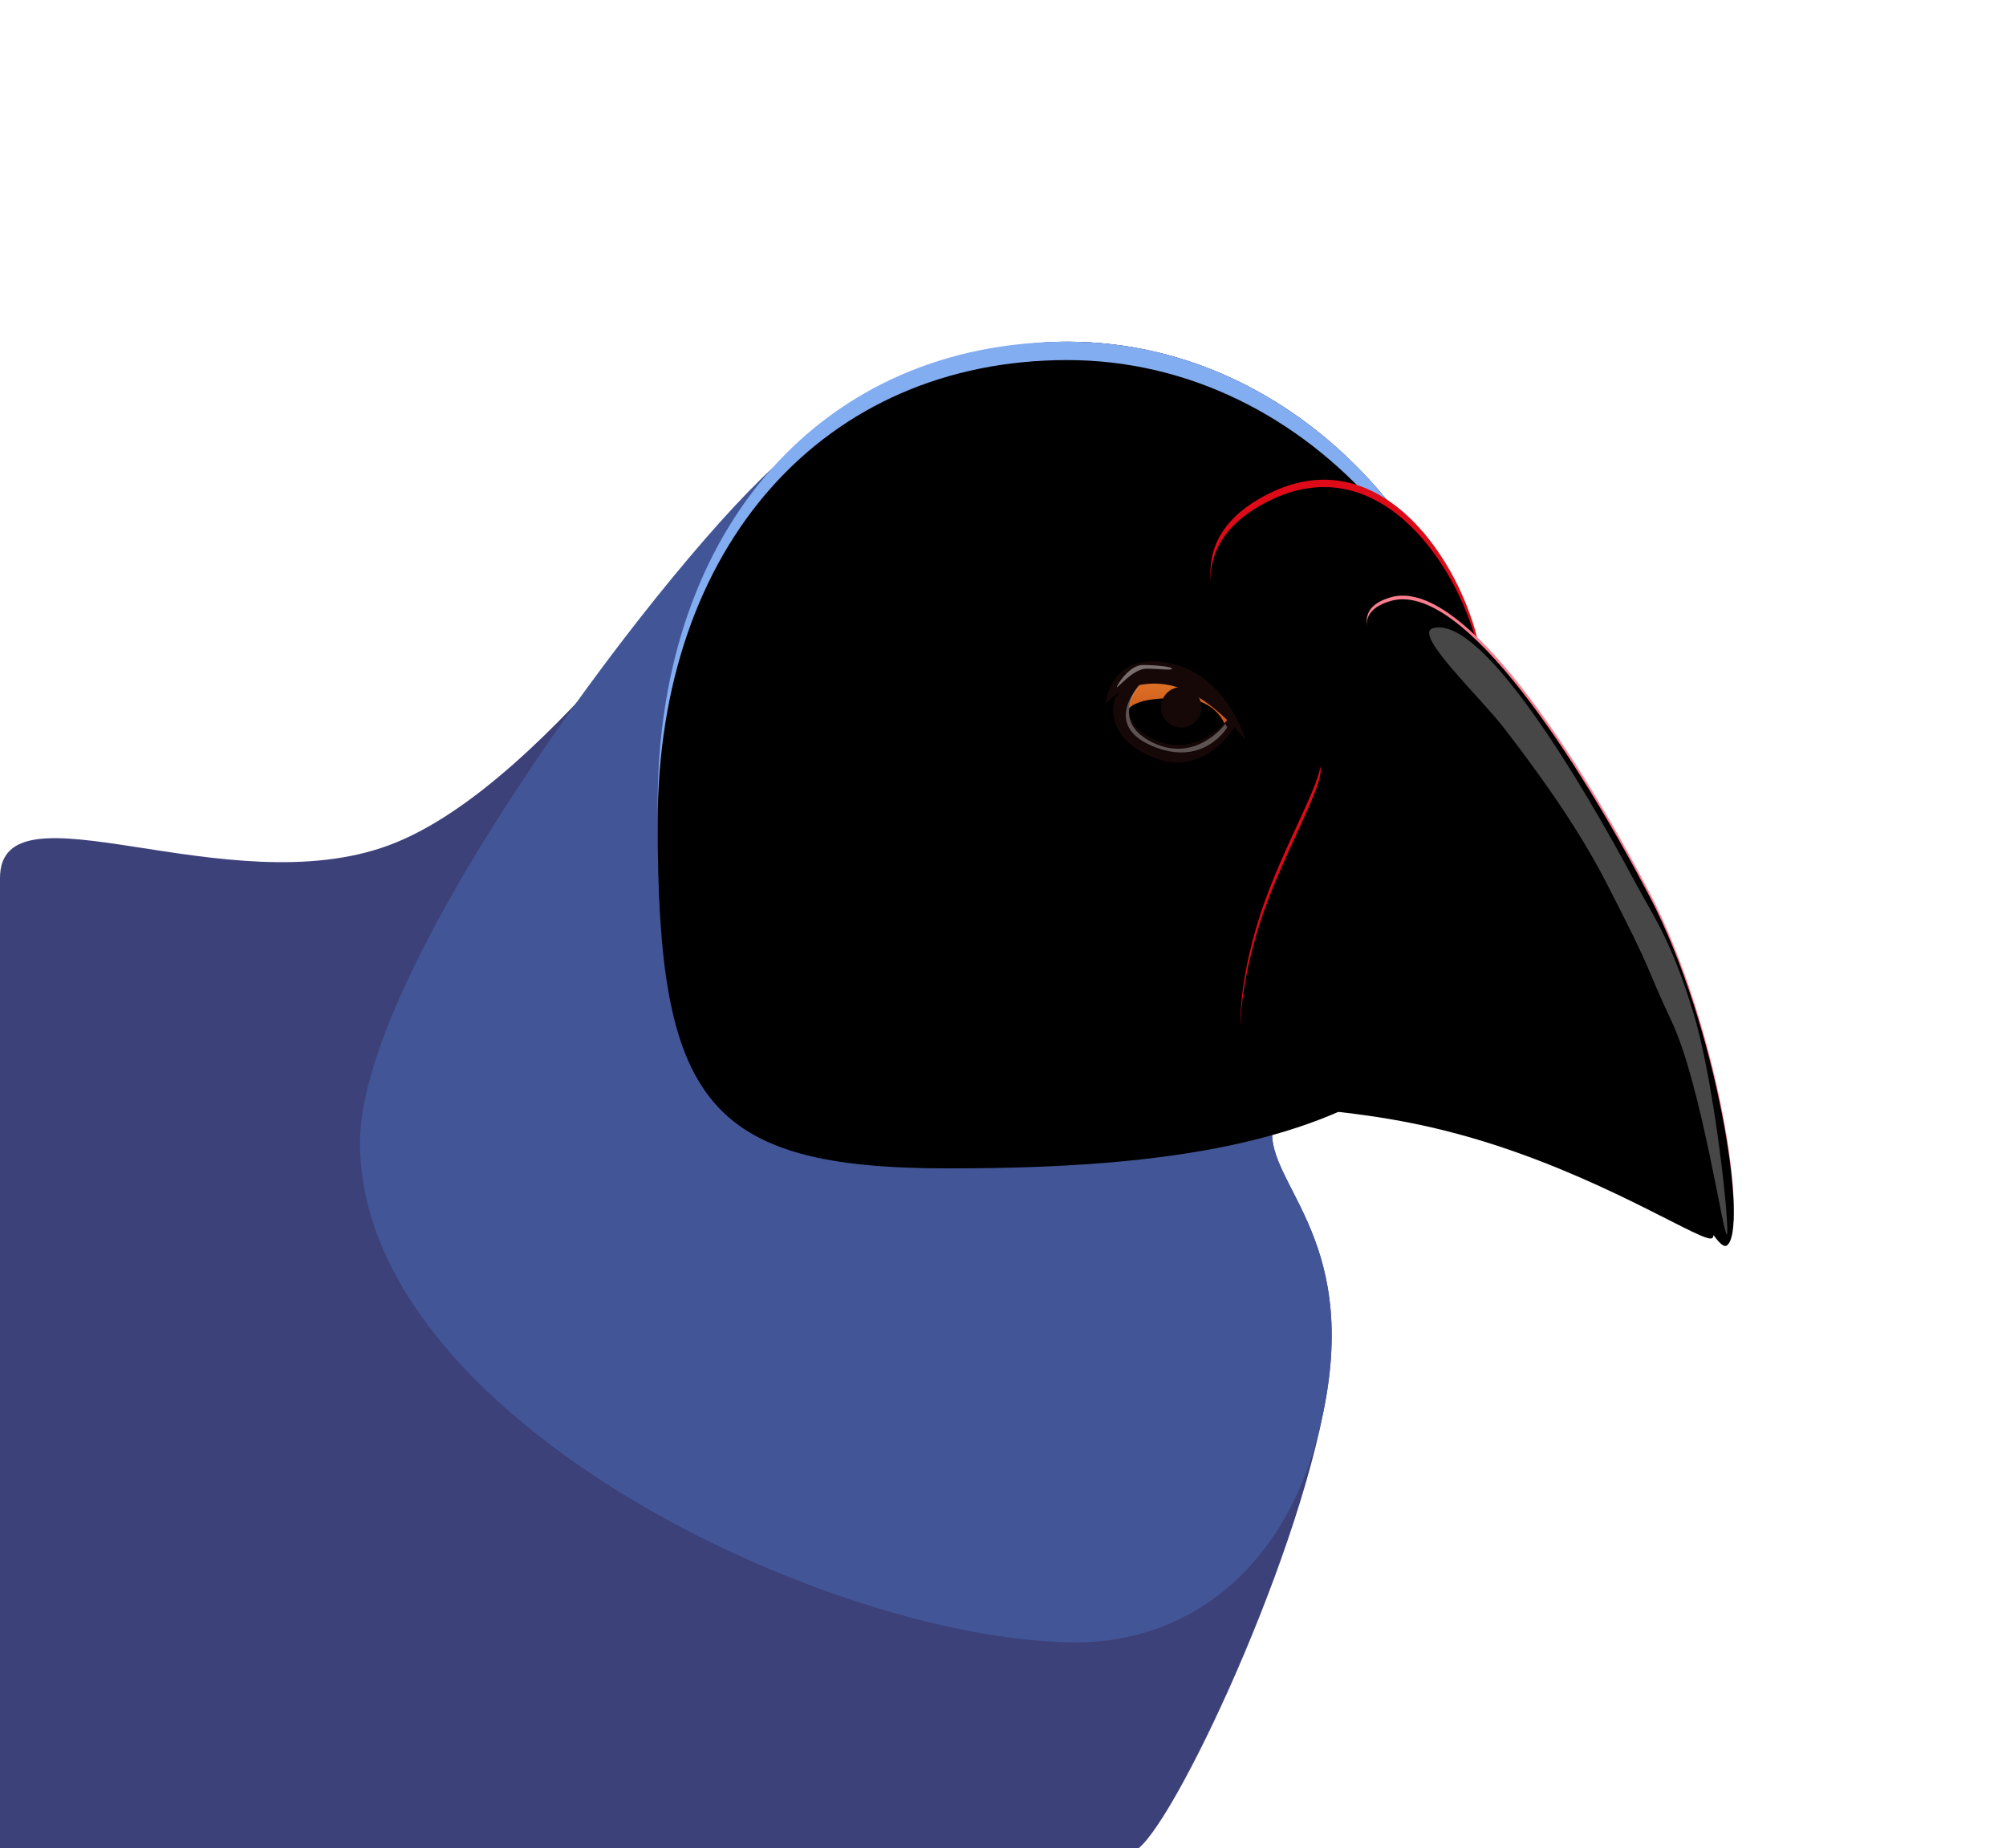 <?xml version="1.0" encoding="UTF-8"?>
<svg width="546px" height="503px" viewBox="0 0 546 503" version="1.1" xmlns="http://www.w3.org/2000/svg" xmlns:xlink="http://www.w3.org/1999/xlink">
    <!-- Generator: Sketch 41.2 (35397) - http://www.bohemiancoding.com/sketch -->
    <title>Desktop HD Copy 2</title>
    <desc>Created with Sketch.</desc>
    <defs>
        <path d="M258,313 C323.998,313 410,305.663 410,230 C410,154.337 356.498,93 290.5,93 C224.502,93 179,143.337 179,219 C179,294.663 192.002,313 258,313 Z" id="path-1"></path>
        <filter x="-50%" y="-50%" width="200%" height="200%" filterUnits="objectBoundingBox" id="filter-2">
            <feGaussianBlur stdDeviation="10" in="SourceAlpha" result="shadowBlurInner1"></feGaussianBlur>
            <feOffset dx="0" dy="5" in="shadowBlurInner1" result="shadowOffsetInner1"></feOffset>
            <feComposite in="shadowOffsetInner1" in2="SourceAlpha" operator="arithmetic" k2="-1" k3="1" result="shadowInnerInner1"></feComposite>
            <feColorMatrix values="0 0 0 0 0   0 0 0 0 0   0 0 0 0 0  0 0 0 0.5 0" type="matrix" in="shadowInnerInner1"></feColorMatrix>
        </filter>
        <path d="M345.338,134.355 C374.311,119.847 396,150 402,173.355 C408,196.709 420,219 420,219 C420,219 472,331 466,335 C463.809,336.461 440.194,320.63 408,310 C375.806,299.37 355.446,301.019 347,298 C333.677,293.238 336.711,268.498 343,249 C349.289,229.502 362.092,209.373 359,206 C337,182 312.676,150.709 345.338,134.355 Z" id="path-3"></path>
        <filter x="-50%" y="-50%" width="200%" height="200%" filterUnits="objectBoundingBox" id="filter-4">
            <feGaussianBlur stdDeviation="11" in="SourceAlpha" result="shadowBlurInner1"></feGaussianBlur>
            <feOffset dx="0" dy="2" in="shadowBlurInner1" result="shadowOffsetInner1"></feOffset>
            <feComposite in="shadowOffsetInner1" in2="SourceAlpha" operator="arithmetic" k2="-1" k3="1" result="shadowInnerInner1"></feComposite>
            <feColorMatrix values="0 0 0 0 0   0 0 0 0 0   0 0 0 0 0  0 0 0 0.5 0" type="matrix" in="shadowInnerInner1"></feColorMatrix>
        </filter>
        <path d="M378.401,162.6 C398.401,156.6 430.386,207.357 449,243 C467.614,278.643 476,334 470,338 C464,342 426.796,245.834 408.401,218.6 C390.006,191.365 358.401,168.6 378.401,162.6 Z" id="path-5"></path>
        <filter x="-50%" y="-50%" width="200%" height="200%" filterUnits="objectBoundingBox" id="filter-6">
            <feGaussianBlur stdDeviation="4" in="SourceAlpha" result="shadowBlurInner1"></feGaussianBlur>
            <feOffset dx="0" dy="1" in="shadowBlurInner1" result="shadowOffsetInner1"></feOffset>
            <feComposite in="shadowOffsetInner1" in2="SourceAlpha" operator="arithmetic" k2="-1" k3="1" result="shadowInnerInner1"></feComposite>
            <feColorMatrix values="0 0 0 0 0.875   0 0 0 0 0.039   0 0 0 0 0.094  0 0 0 1 0" type="matrix" in="shadowInnerInner1"></feColorMatrix>
        </filter>
        <linearGradient x1="50%" y1="0%" x2="50%" y2="100%" id="linearGradient-7">
            <stop stop-color="#DE7226" offset="0%"></stop>
            <stop stop-color="#BA3E11" offset="100%"></stop>
        </linearGradient>
        <path d="M321.5,206 C328.404,206 334,201.299 334,195.5 C334,189.701 328.404,185 321.5,185 C314.596,185 306,185.201 306,191 C306,196.799 314.596,206 321.5,206 Z" id="path-8"></path>
        <filter x="-50%" y="-50%" width="200%" height="200%" filterUnits="objectBoundingBox" id="filter-9">
            <feGaussianBlur stdDeviation="1.5" in="SourceAlpha" result="shadowBlurInner1"></feGaussianBlur>
            <feOffset dx="0" dy="5" in="shadowBlurInner1" result="shadowOffsetInner1"></feOffset>
            <feComposite in="shadowOffsetInner1" in2="SourceAlpha" operator="arithmetic" k2="-1" k3="1" result="shadowInnerInner1"></feComposite>
            <feColorMatrix values="0 0 0 0 0   0 0 0 0 0   0 0 0 0 0  0 0 0 0.5 0" type="matrix" in="shadowInnerInner1"></feColorMatrix>
        </filter>
    </defs>
    <g id="Page-1" stroke="none" stroke-width="1" fill="none" fill-rule="evenodd">
        <g id="Desktop-HD-Copy-2">
            <path d="M308,504 C316,504 352.996,427.127 361,380 C369.004,332.873 341.373,320.111 347,304 C367.786,244.481 410,258.619 410,230 C410,154.337 356.498,93 290.5,93 C268.534,93 241.476,101.171 213,125 C200.401,135.543 150.197,213.491 106,230 C61.803,246.509 -3.68149955e-13,211.68 -3.68149955e-13,239 C-3.62376795e-13,284.848 -4,504 -1.88737914e-12,504 L308,504 Z" id="Oval-7" fill="#3D417A"></path>
            <path d="M293,447 C322.927,447 352.996,427.127 361,380 C369.004,332.873 341.373,320.111 347,304 C367.786,244.481 410,258.619 410,230 C410,154.337 356.498,93 290.5,93 C268.534,93 241.476,101.171 213,125 C184.524,148.829 98,262 98,311 C98,386.663 227.002,447 293,447 Z" id="Oval-7" fill="#425697"></path>
            <g id="Oval-7">
                <use fill="#83ADF1" fill-rule="evenodd" xlink:href="#path-1"></use>
                <use fill="black" fill-opacity="1" filter="url(#filter-2)" xlink:href="#path-1"></use>
            </g>
            <g id="Rectangle">
                <use fill="#DF0A18" fill-rule="evenodd" xlink:href="#path-3"></use>
                <use fill="black" fill-opacity="1" filter="url(#filter-4)" xlink:href="#path-3"></use>
            </g>
            <g id="Rectangle">
                <use fill="#FB7E8F" fill-rule="evenodd" xlink:href="#path-5"></use>
                <use fill="black" fill-opacity="1" filter="url(#filter-6)" xlink:href="#path-5"></use>
            </g>
            <path d="M382.981,174.766 C395.981,169.766 427.062,213.078 443.786,238.723 C449.469,247.437 455.142,253.777 462.862,273.178 C470.582,292.579 478.053,332.078 477.057,332.165 C476.061,332.253 466.51,291.932 457.059,275.693 C447.608,259.455 452.116,265.084 435.91,239.412 C425.786,223.375 412.383,208.597 404.91,200.412 C397.437,192.227 377.66,176.812 382.981,174.766 Z" id="Rectangle" fill-opacity="0.68" fill="#FFFFFF" opacity="0.409" transform="translate(429.615, 253.267) rotate(5) translate(-429.615, -253.267) "></path>
            <g id="Oval-17">
                <use fill="url(#linearGradient-7)" fill-rule="evenodd" xlink:href="#path-8"></use>
                <use fill="black" fill-opacity="1" filter="url(#filter-9)" xlink:href="#path-8"></use>
            </g>
            <circle id="Oval-9" fill="#170808" cx="321.5" cy="192.5" r="5.5"></circle>
            <path d="M301,191.421 C301,191.421 302,177.421 318,180.421 C334,183.421 339,201.421 339,201.421 C339,201.421 329,188.421 318,186.421 C307,184.421 301,191.421 301,191.421 Z" id="Path-16" fill="#170808"></path>
            <path d="M310.529,186 C310.529,186 301.529,195 313.529,201 C325.529,207 334,196 334,196 L336,198 C336,198 327.529,212 313.529,206 C299.529,200 303.529,190 303.529,190 C303.529,190 305.193,187.763 306.529,187 C307.865,186.237 310.529,186 310.529,186 Z" id="Path-17" fill="#170808"></path>
            <path d="M310.529,186 C310.529,186 301.529,196 313.529,202 C325.529,208 333.529,197 333.529,197 L334,198 C334,198 327.529,209 313.529,203 C299.529,197 310.529,186 310.529,186 Z" id="Path-17" fill="#FEFEFE" opacity="0.304"></path>
            <path d="M312,182 C315.59,182 319,182.552 319,182 C319,181.448 314.59,181 311,181 C307.41,181 304,186.448 304,187 C304,187.552 308.41,182 312,182 Z" id="Oval-8" fill="#EFE8E8" opacity="0.458"></path>
        </g>
    </g>
</svg>